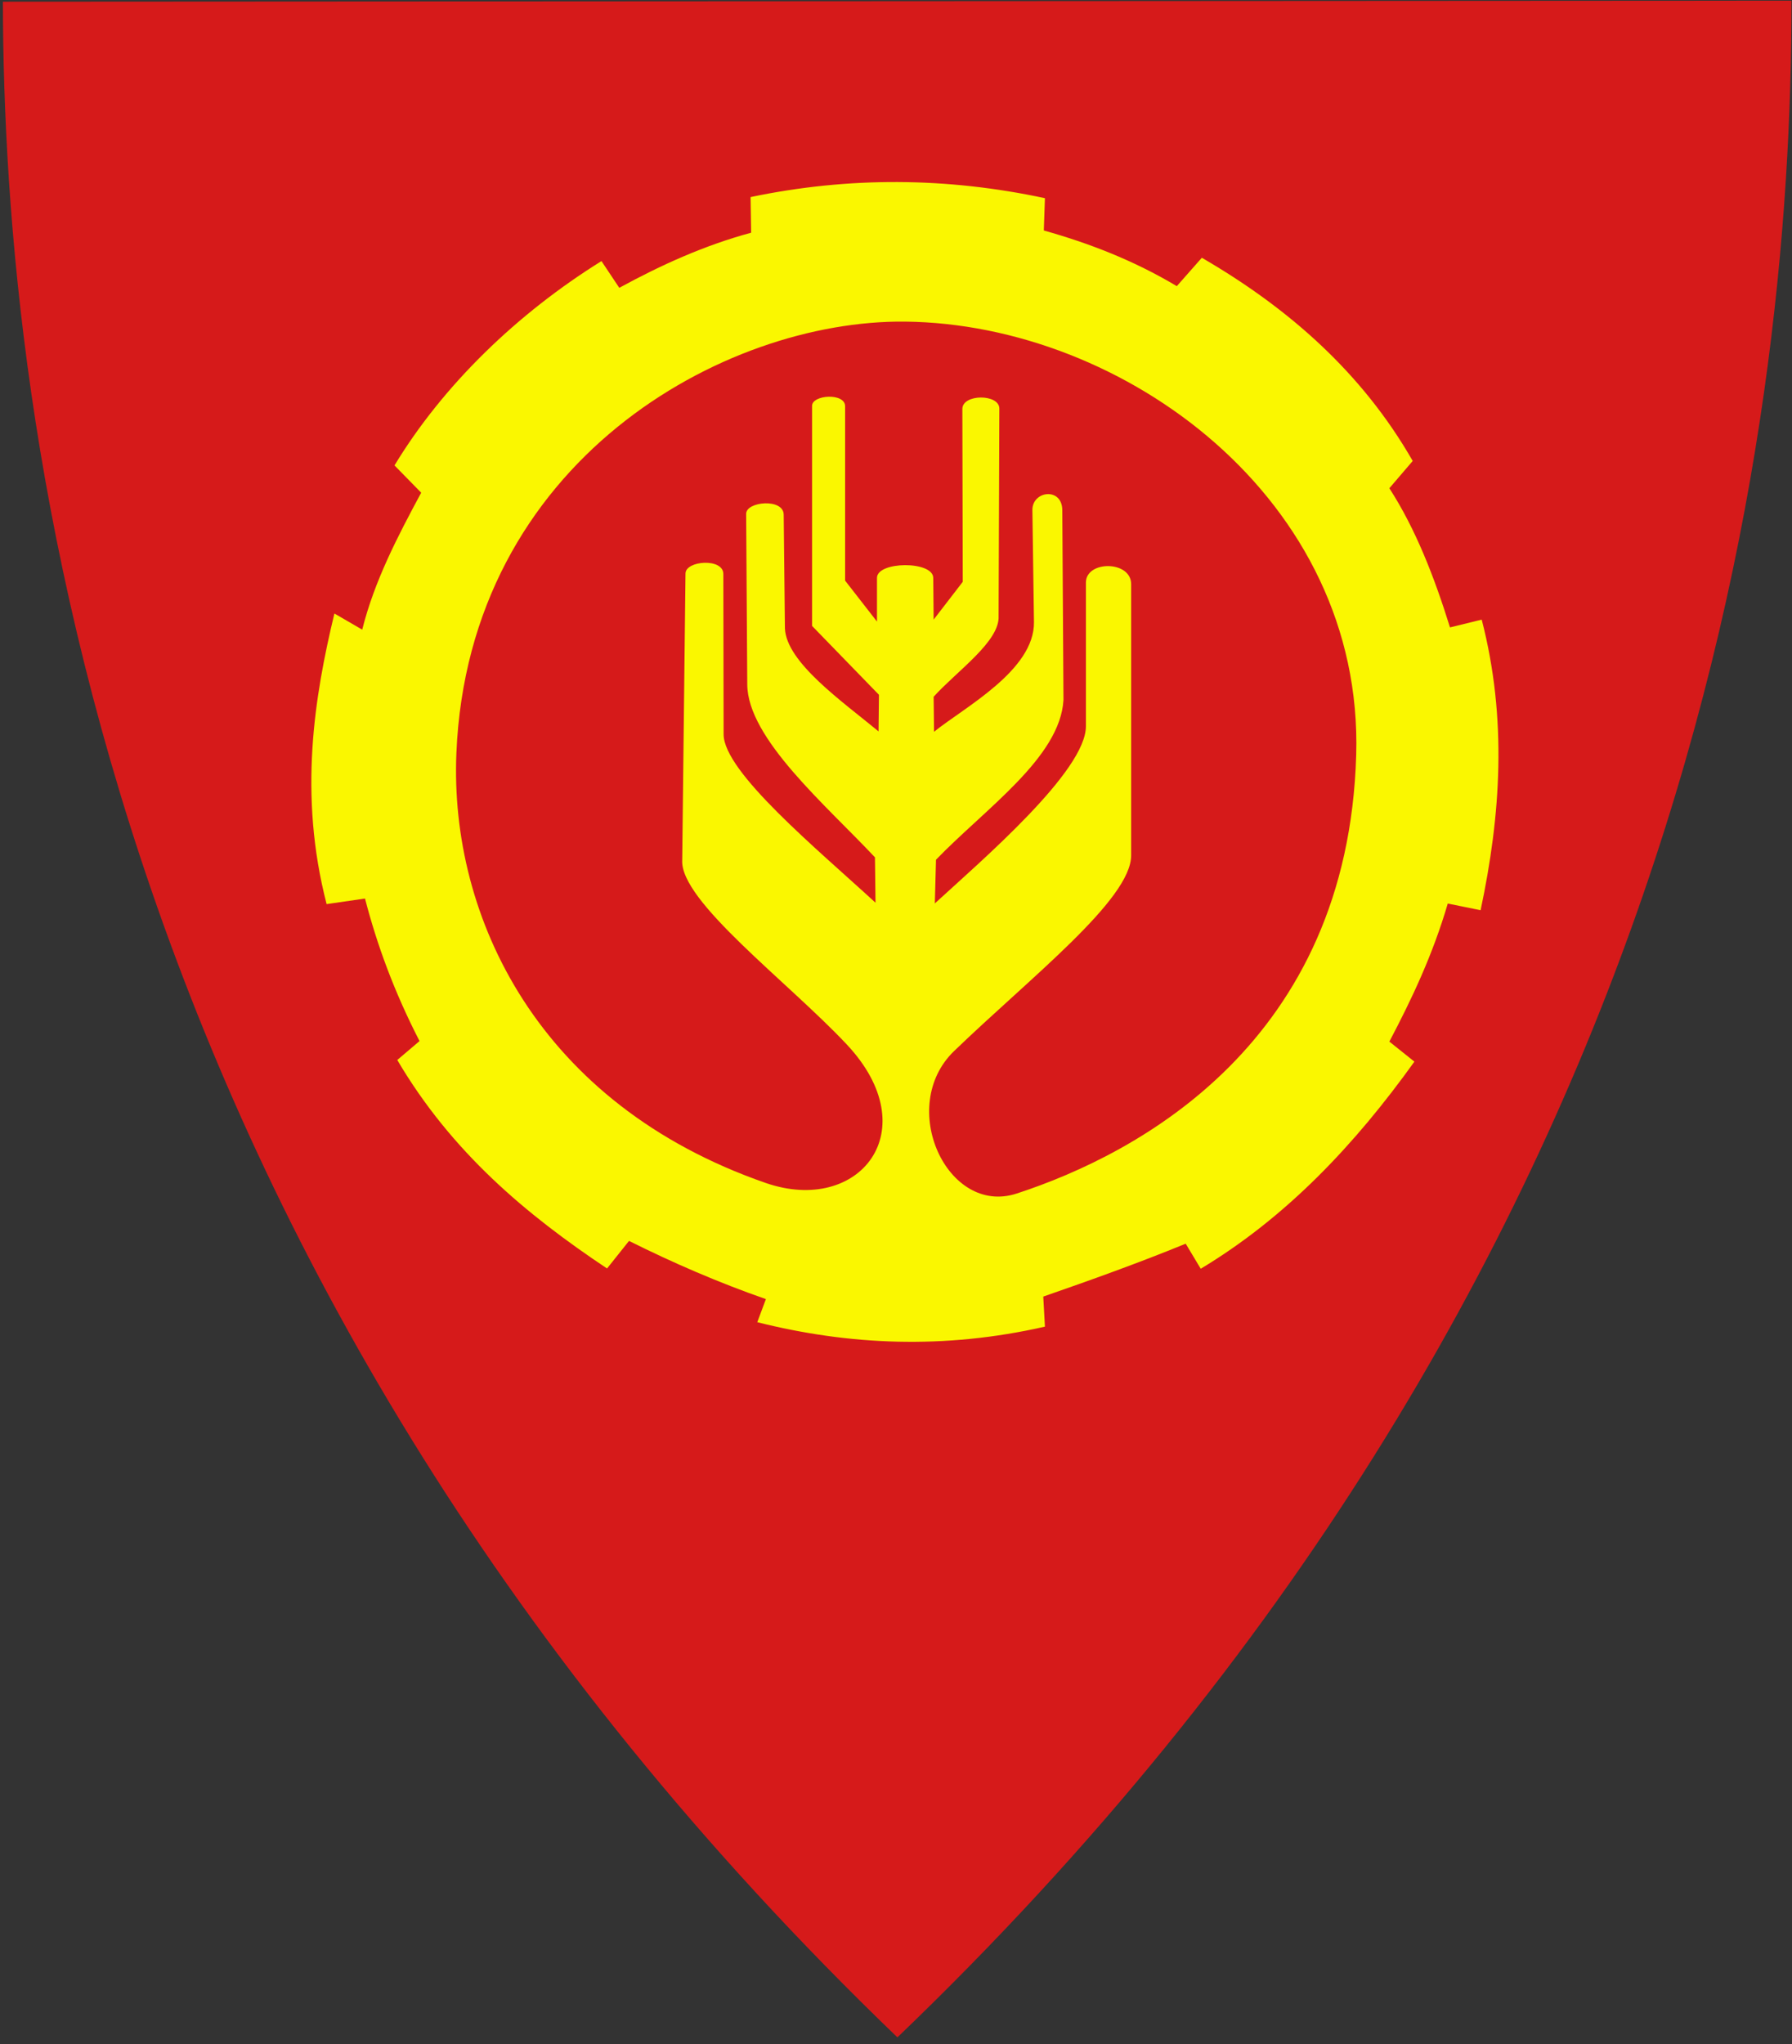 <?xml version="1.0" encoding="UTF-8" standalone="no"?>
<!-- Created with Inkscape (http://www.inkscape.org/) -->

<svg
   xmlns:svg="http://www.w3.org/2000/svg"
   xmlns="http://www.w3.org/2000/svg"
   version="1.1"
   width="421"
   height="480"
   id="svg3056">
  <rect width="100%" height="100%" fill="#333333" stroke="none"/>
  <defs
     id="defs3060" />
  <path
     d="M 210.829,478.382 C 398.144,298.788 420.899,101.211 420.882,0.155 L 0.679,0.399 C 0.857,100.989 24.227,298.944 210.829,478.382 z"
     id="path2831"
     style="fill:#d61a1a;fill-opacity:1;stroke:none" />
  <path
     d="m 177.909,310.458 2.026,-5.425 c -10.992,-3.825 -21.688,-8.441 -32.157,-13.66 l -5.163,6.471 C 123.643,285.2 106.075,270.53 93.333,248.889 l 5.229,-4.444 c -5.937,-11.525 -10.008,-22.635 -12.81,-33.464 l -9.02,1.307 c -6.661,-25.757 -2.855,-48.757 1.83,-68.235 l 6.536,3.791 c 2.847,-11.383 8.273,-21.8 13.856,-32.157 l -6.275,-6.405 C 104.139,90.347 121.68,73.499 141.307,61.307 l 4.183,6.275 c 9.867,-5.386 20.07,-9.988 30.98,-12.941 l -0.131,-8.366 c 23.05,-4.825 46.1,-4.674 69.15,0.261 l -0.261,7.582 c 10.567,2.979 21.022,6.965 31.242,13.072 l 5.882,-6.667 c 20.518,11.901 37.728,27.109 49.542,47.712 l -5.49,6.405 c 6.14,9.503 10.538,20.747 14.248,32.68 l 7.451,-1.83 c 6.03,23.337 4.471,45.94 -0.261,68.235 l -7.712,-1.569 c -3.536,12.053 -8.462,22.438 -13.725,32.418 l 5.882,4.706 c -13.954,19.45 -29.984,36.478 -50.196,48.627 l -3.529,-5.882 c -11.155,4.561 -22.309,8.547 -33.464,12.418 l 0.392,7.059 c -23.733,5.403 -46.112,4.348 -67.582,-1.046 z"
     id="path2855"
     style="fill:#faf700;fill-opacity:1;stroke:none" />
  <path
     d="m 161.046,134.641 c 0.035,-3.028 8.882,-3.675 8.889,0.131 l 0.065,37.647 c 0.015,8.865 22.008,26.962 35.686,39.542 l -0.131,-10.654 c -11.48,-12.236 -29.917,-27.872 -30,-40.588 l -0.261,-40.065 c -0.019,-2.923 8.782,-3.729 8.824,0.196 l 0.285,26.671 c 0.295,8.026 13.618,17.269 21.999,24.217 l 0.092,-8.596 -15.713,-16.176 0,-51.67 c 0,-2.621 7.764,-3.119 7.764,0.092 l 0,40.947 7.487,9.613 0,-10.26 c 0,-3.929 13.18,-4.035 13.218,0 l 0.092,9.798 6.84,-8.873 -0.092,-40.578 c -0.008,-3.585 8.701,-3.578 8.689,-0.092 l -0.177,48.696 c 0.317,5.978 -9.82,12.932 -15.259,18.964 l 0.092,8.226 c 6.996,-5.682 23.638,-14.393 23.478,-25.789 l -0.37,-26.251 c -0.064,-4.572 6.991,-5.459 7.025,0 l 0.277,44.552 c -0.772,13.527 -18.375,25.528 -29.948,37.527 l -0.277,10.26 c 11.149,-10.217 35.494,-31.064 35.494,-41.595 l 0,-33.738 c 0,-5.233 10.63,-5.217 10.63,0.37 l 0,63.686 c 0,10.364 -23.741,28.727 -41.595,45.939 -13.491,13.007 -1.628,38.786 14.697,33.46 28.797,-9.395 77.798,-35.638 79.769,-102.97 C 320.373,117.176 263.956,76.034 212.594,75.516 169.954,75.087 110.108,108.275 107.221,176.822 c -1.625,38.586 19.317,82.436 72.652,100.936 22.026,7.64 38.001,-12.366 19.041,-32.536 -13.867,-14.752 -39.207,-33.638 -38.637,-43.258 l 0.768,-67.323 z"
     id="path2857"
     style="fill:#d61a1a;fill-opacity:1;stroke:none" />
</svg>

